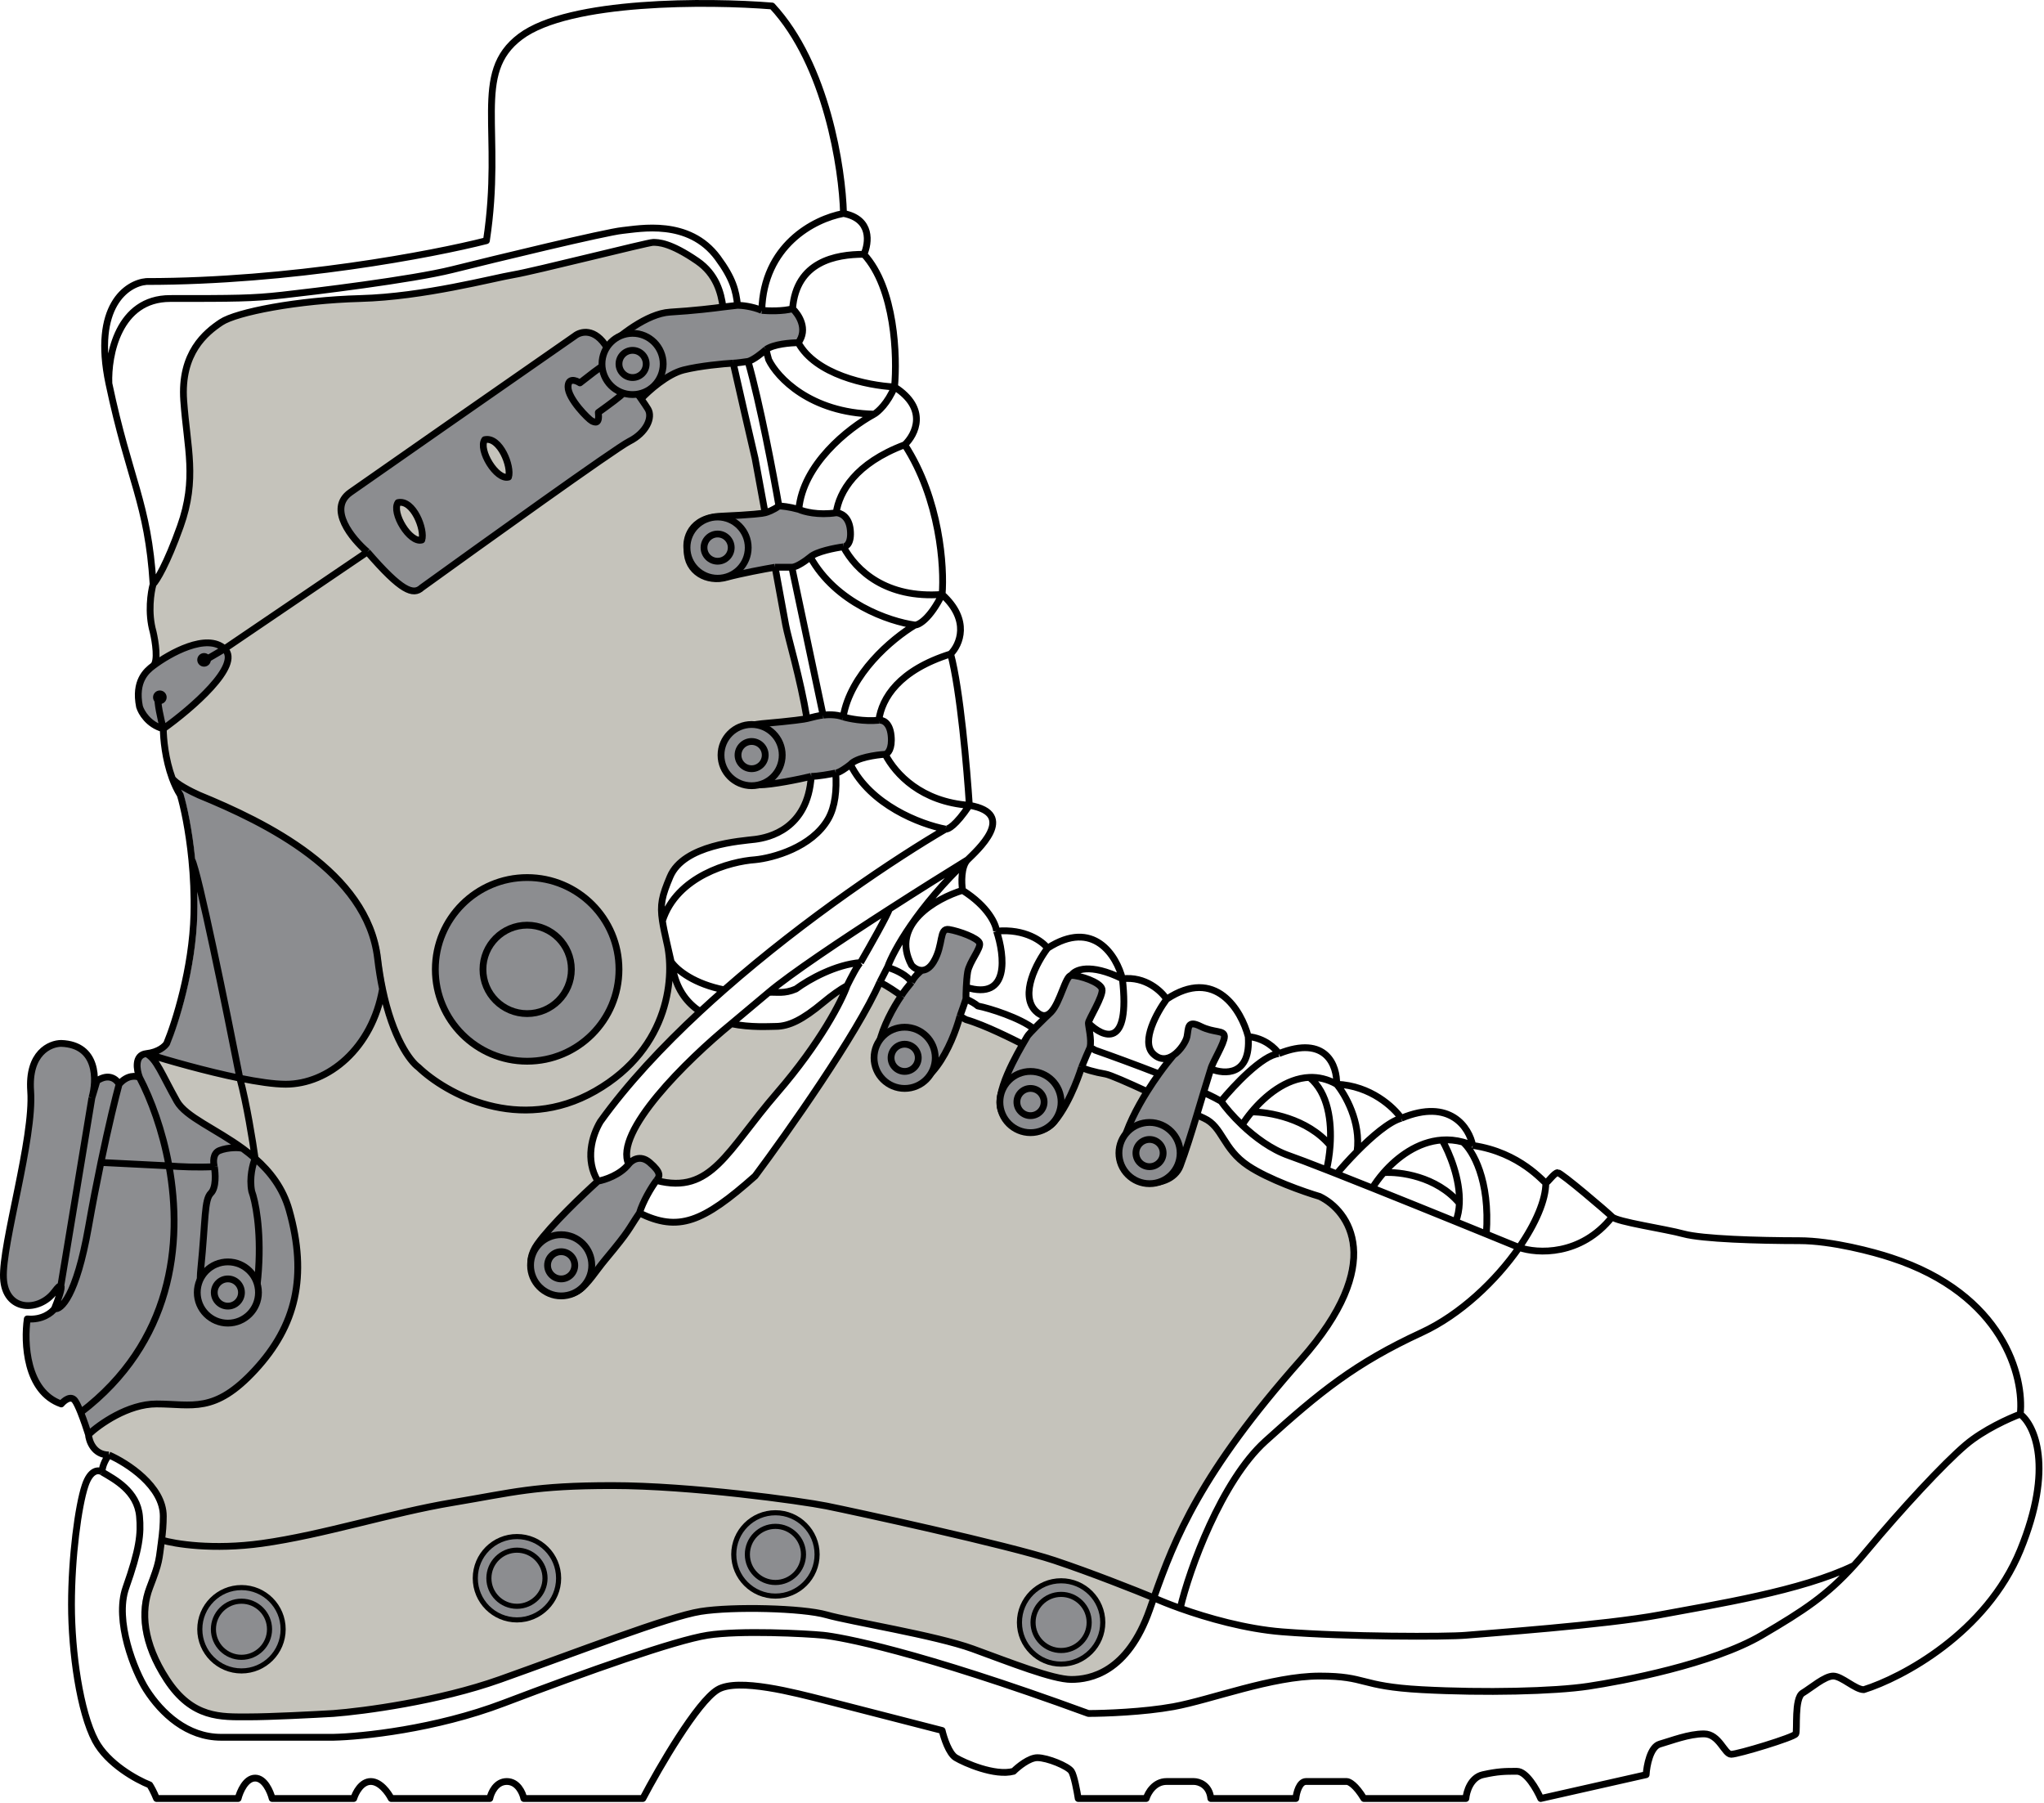 <svg width="601" height="530" viewBox="0 0 601 530" fill="none" xmlns="http://www.w3.org/2000/svg">
<path d="M44.364 186.5C42.764 180.9 43.697 174.833 44.364 172.5C45.364 171.5 48.364 166.7 52.364 155.5C57.364 141.5 54.364 132.5 53.364 118.5C52.364 104.5 59.864 98.5 64.364 95.5C68.864 92.5 86.864 89 105.364 88.5C123.864 88 144.364 82.5 150.364 81.5C156.364 80.5 189.864 72 191.364 72C192.864 72 196.364 72 204.364 77.5C209.916 81.317 211.374 86.82 211.914 91L214.937 107.5C216.952 116.457 219.678 128.258 221.364 135.5C222.158 139.815 223.205 145.511 224.306 151.5C223.826 151.667 220.564 152.1 211.364 152.5C202.164 152.9 200.864 159.333 201.364 162.5C201.364 169 207.364 172 212.864 170.5C217.264 169.3 224.286 168 227.246 167.5C228.766 175.771 230.015 182.581 230.364 184.5C231.035 188.187 234.627 199.966 236.62 212C236.035 212.167 232.564 212.7 223.364 213.5C214.164 214.3 212.198 220.5 212.364 223.5C212.364 228 217.364 231.5 222.364 231.5C226.364 231.5 234.364 229.833 237.864 229C236.864 244.5 225.364 247 221.364 247.5C217.364 248 200.364 249 196.364 258.5C193.981 264.16 193.373 266.625 194.116 271.5C194.375 273.195 194.797 275.181 195.364 277.694C195.45 278.033 195.53 278.388 195.606 278.758C197.601 288.538 195.947 309.167 174.364 321.5C151.964 334.3 130.364 322.167 122.364 314.5C119.846 312.681 114.792 305.744 111.814 291.5C111.244 288.773 110.75 285.778 110.364 282.5C107.364 257 77.364 242.5 57.864 234.5C55.602 233.5 50.855 231.1 49.97 229.5C47.94 223.957 47.364 217.911 47.364 215C42.964 213.8 40.864 210.167 40.364 208.5C38.864 201 42.364 198 44.364 196.5C45.964 195.3 45.03 189.333 44.364 186.5Z" fill="#C5C3BB"/>
<path fill-rule="evenodd" clip-rule="evenodd" d="M25 421.761C25.167 423.761 26.6 427.761 31 427.761C36.334 430.094 47.001 436.961 47.001 445.761C47.001 448.126 46.808 450.495 46.501 452.761C46.383 453.629 46.288 454.376 46.204 455.041C45.688 459.1 45.562 460.092 43.001 466.761C40.349 473.666 40.981 483 48.001 493.761C55.209 504.81 63.265 504.786 70.953 504.763C71.303 504.762 71.653 504.761 72.001 504.761C78.401 504.761 91.334 504.094 97.001 503.761C105.834 503.094 128.001 500.161 146.001 493.761C151.561 491.784 157.396 489.655 163.173 487.546C180.776 481.121 197.848 474.89 205.001 473.761C214.501 472.261 235.001 472.761 242.001 474.761C244.558 475.492 249.517 476.489 255.317 477.656C265.397 479.683 278.019 482.222 285.001 484.761C286.715 485.384 288.466 486.032 290.222 486.682C299.728 490.198 309.358 493.761 314.001 493.761C319.501 493.761 330.501 491.761 337.001 473.261C337.115 472.935 337.23 472.609 337.344 472.283C337.638 471.445 337.933 470.605 338.231 469.761C344.416 452.249 351.979 433.032 381.501 399.761C406.701 371.361 395.668 355.928 387.001 351.761C382.501 350.428 372.001 346.761 366.001 342.761C362.156 340.198 360.283 337.241 358.628 334.63C357.056 332.148 355.682 329.979 353.001 328.761C352.442 328.507 351.727 328.175 350.892 327.783L336.27 320.912C330.575 318.28 325.396 315.993 324.001 315.761C321.001 315.261 317.501 314.261 317.001 313.761L298.001 305.761C295.334 304.428 288.601 301.361 283.001 299.761C282.531 299.474 281.938 299.134 281.242 298.761L264.001 292.761C262.775 291.842 260.574 290.322 258.5 289.191C254.5 301.426 227.001 338.5 220.5 347C213 355 201.5 359.5 198.5 359.5C195.5 359.5 179.5 354.5 175.5 347C171.5 339.5 175 332.5 177.5 328C179.5 324.4 197.176 305.5 205.764 296.5C202.111 293.558 198.401 289.104 196.327 282.761C196.084 281.693 195.856 280.696 195.641 279.762C195.502 279.155 195.369 278.575 195.242 278.019C195.167 277.649 195.086 277.294 195.001 276.955C195.079 277.3 195.159 277.654 195.242 278.019C197.237 287.799 195.583 308.428 174.001 320.761C151.601 333.561 130.001 321.428 122.001 313.761C119.483 311.942 114.429 305.005 111.451 290.761C108.401 308.261 95.501 318.761 83.001 318.761C79.549 318.761 74.727 318.046 69.501 316.986L44 310.5C45.667 314.333 49.6 322.7 52 325.5C54.4 328.3 67.667 336.717 74.001 340.576C78.39 344.428 82.168 349.261 84.001 355.761C89.501 375.261 86.001 389.761 74.001 402.761C63.973 413.625 57.786 413.315 49.895 412.92C48.344 412.842 46.726 412.761 45.001 412.761C36.601 412.761 28.167 418.761 25 421.761ZM214.001 300.982C207.001 307.655 192.2 322.4 189 328C188.92 328.141 188.839 328.282 188.758 328.423C184.824 335.3 180.671 342.56 189 345.5C197.5 348.5 203 349 209 344C213.8 340 220.667 331 223.5 327L240 306.5C242.688 302.341 248.065 293.17 248.065 289.761C245.944 290.945 243.564 292.625 241.001 294.761C235.001 299.761 231.001 301.761 227.001 301.761C226.713 301.761 226.333 301.771 225.873 301.784C223.461 301.849 218.862 301.974 214.001 300.982Z" fill="#C5C3BB"/>
<path d="M41.019 316.761C40.185 314.594 39.419 310.161 43.019 309.761C46.018 311.261 47.52 315.761 52.02 323.761C54.63 328.402 63.466 331.865 71.499 337.761C72.698 338.641 73.88 339.575 75.019 340.576C79.408 344.428 83.186 349.261 85.019 355.761C90.519 375.261 87.019 389.761 75.019 402.761C63.02 415.761 56.52 412.761 46.02 412.761C37.62 412.761 29.186 418.761 26.019 421.761C25.523 420.174 24.626 417.502 23.729 415.261C23.117 413.735 22.506 412.409 22.02 411.761C20.82 410.161 18.853 411.761 18.02 412.761C7.62 409.161 7.02 394.594 8.02 387.761C12.419 388.161 15.186 385.928 16.02 384.761C17.073 382.187 18.422 378.397 17.886 378.028C17.659 377.871 17.092 378.331 16.02 379.761C11.52 385.761 1.519 385.761 1.019 375.761C0.519 365.761 10.019 334.761 9.019 320.761C8.219 309.561 14.685 306.761 18.019 306.761C28.819 307.161 28.519 317.594 27.019 322.761L28.519 317.761C32.119 315.361 34.352 317.428 35.019 318.761C37.419 315.961 40.019 316.261 41.019 316.761Z" fill="#8C8D90"/>
<path d="M50 306.761C52.5 300.761 57.6 284.761 58 268.761C58.142 263.07 57.867 257.631 57.386 252.761C56.514 243.94 54.966 236.982 54 233.761C53.038 232.222 52.249 230.516 51.607 228.761C52.491 230.361 57.238 232.761 59.501 233.761C79.001 241.761 109.001 256.261 112.001 281.761C112.387 285.039 112.881 288.034 113.451 290.761C110.401 308.261 97.501 318.761 85.001 318.761C81.549 318.761 76.727 318.046 71.501 316.986C61.587 314.976 50.221 311.725 44 309.761C47.6 309.361 49.5 307.594 50 306.761Z" fill="#8C8D90"/>
<path fill-rule="evenodd" clip-rule="evenodd" d="M41.364 207.761C39.864 200.261 43.364 197.261 45.364 195.761C50.197 192.094 61.164 185.961 66.364 190.761C71.564 195.561 56.53 208.428 48.364 214.261C43.964 213.061 41.864 209.428 41.364 207.761ZM108.364 162.261C103.864 158.428 96.564 149.561 103.364 144.761C110.164 139.961 150.198 112.094 169.364 98.761C171.031 97.428 175.264 96.261 178.864 102.261C182.198 98.928 190.564 92.161 197.364 91.761C204.164 91.361 210.564 90.594 212.914 90.261L217.211 89.761C218.411 89.761 221.517 90.061 224.338 91.261C226.197 91.428 230.611 91.561 233.39 90.761C235.181 92.428 238.022 96.761 235.063 100.761C232.816 100.761 227.776 101.161 225.593 102.761C224.476 103.761 221.853 105.861 220.303 106.261C219.205 106.428 216.796 106.761 215.937 106.761C213.08 106.928 206.164 107.561 201.364 108.761C196.564 109.961 191.028 114.928 188.859 117.261C189.766 118.568 190.47 119.604 190.864 120.261C192.364 122.761 190.364 127.261 185.364 129.761C181.364 131.761 141.698 160.261 124.364 172.761C121.864 175.094 118.364 173.861 108.364 162.261ZM117.364 147.761C115.364 150.761 120.864 159.761 124.364 158.761C125.364 155.761 121.864 146.761 117.364 147.761ZM142.864 129.261C140.864 132.261 146.364 141.261 149.864 140.261C150.864 137.261 147.364 128.261 142.864 129.261Z" fill="#8C8D90"/>
<path d="M212.02 151.761C202.82 152.161 201.52 158.594 202.02 161.761C202.02 168.261 208.02 171.261 213.52 169.761C217.92 168.561 224.941 167.261 227.902 166.761H232.824C234.268 166.761 237.047 164.761 238.256 163.761C240.044 162.161 245.486 161.094 247.984 160.761C248.829 160.761 250.42 159.761 250.02 155.761C249.62 151.761 247.08 150.761 245.86 150.761C240.533 151.561 236.32 150.428 234.88 149.761C231.969 148.961 229.76 148.761 229.02 148.761C227.42 149.961 225.647 150.594 224.961 150.761C224.481 150.928 221.22 151.361 212.02 151.761Z" fill="#8C8D90"/>
<path d="M224.019 212.761C214.819 213.561 212.853 219.761 213.019 222.761C213.019 227.261 218.019 230.761 223.019 230.761C227.019 230.761 235.019 229.094 238.519 228.261C240.519 228.261 244.158 227.594 245.727 227.261C246.693 227.261 249.021 225.594 250.065 224.761C251.783 222.761 257.586 221.928 260.273 221.761C261.022 221.594 262.419 220.261 262.019 216.261C261.619 212.261 259.438 211.594 258.397 211.761C253.899 212.161 249.537 211.261 247.918 210.761C245.836 209.961 243.118 210.094 242.019 210.261C241.219 210.261 238.523 210.928 237.275 211.261C236.69 211.428 233.219 211.961 224.019 212.761Z" fill="#8C8D90"/>
<path d="M353.02 301.761C349.02 299.761 349.52 302.261 349.02 304.761C348.748 306.121 347.144 308.814 345.013 310.261C343.886 311.577 342.393 313.462 340.777 315.715C339.647 317.29 338.457 319.046 337.289 320.912C334.202 325.844 331.27 331.551 330.02 336.761C327.02 349.261 344.02 350.761 347.02 342.761C348.65 338.414 350.28 333.18 351.911 327.783C352.572 325.592 353.234 323.374 353.896 321.178C354.604 318.828 355.312 316.503 356.02 314.261C356.52 312.261 360.02 306.761 360.02 304.761C360.02 302.761 357.02 303.761 353.02 301.761Z" fill="#8C8D90"/>
<path d="M324.02 290.761C323.52 288.761 317.52 286.761 315.02 286.761C313.282 286.761 311.786 294.734 309.02 297.58C306.853 299.64 302.42 303.961 302.02 304.761C301.52 305.761 293.52 318.261 294.02 324.761C294.52 331.261 305.02 335.761 310.02 329.761C315.02 323.761 318.02 313.761 318.02 313.761C318.82 311.761 320.02 309.027 320.52 307.91C321.02 305.559 320.02 301.761 320.02 300.761C320.02 299.761 324.52 292.761 324.02 290.761Z" fill="#8C8D90"/>
<path d="M279.02 273.261C276.02 272.761 277.52 277.761 274.52 282.761C273.391 284.642 272.145 285.27 271.02 285.269C270.353 285.766 268.82 287.161 268.02 288.761C267.187 289.761 265.42 291.961 265.02 292.761C260.187 299.761 253.02 314.761 263.02 318.761C273.02 322.761 280.014 307.094 282.261 298.761C282.853 297.161 283.68 294.708 284.02 293.682C284.02 292.909 284.042 291.639 284.107 290.261C284.18 288.714 284.308 287.03 284.519 285.761C285.018 282.761 288.52 278.761 288.02 277.261C287.52 275.761 282.02 273.761 279.02 273.261Z" fill="#8C8D90"/>
<path d="M158.02 365.761C154.02 371.361 157.02 376.094 159.02 377.761C169.52 384.761 172.135 377.323 178.02 370.261C185.52 361.261 184.52 361.761 188.02 356.63C189.02 353.261 191.52 349.043 193.02 347.065C194.02 345.87 194.52 344.761 191.02 341.761C188.22 339.361 185.739 341.094 184.849 342.261C182.312 345.461 177.76 346.928 175.801 347.261C171.541 351.094 162.02 360.161 158.02 365.761Z" fill="#8C8D90"/>
<path d="M26.019 421.761C26.185 423.761 27.619 427.761 32.019 427.761M26.019 421.761C25.523 420.175 24.626 417.502 23.729 415.261M26.019 421.761C29.186 418.761 37.62 412.761 46.02 412.761C56.52 412.761 63.02 415.761 75.019 402.761C87.019 389.761 90.519 375.261 85.019 355.761C83.186 349.261 79.408 344.428 75.019 340.576M32.019 427.761C31.352 428.594 30.019 430.761 30.019 432.761M32.019 427.761C37.352 430.094 48.02 436.961 48.02 445.761C48.02 448.126 47.827 450.495 47.52 452.761M30.019 432.761C29.019 432.094 26.619 431.961 25.019 436.761C23.019 442.761 21.019 457.761 21.019 471.761C21.019 485.761 23.519 503.261 28.019 511.761C31.619 518.561 40.185 523.261 44.019 524.761C44.352 525.261 45.219 526.761 46.019 528.761H70.019C70.519 526.761 72.219 522.761 75.019 522.761C77.819 522.761 79.519 526.761 80.019 528.761H104.019C104.519 527.094 106.219 523.761 109.019 523.761C111.819 523.761 114.185 527.094 115.019 528.761H144.019C144.352 527.094 145.819 523.761 149.019 523.761C152.219 523.761 153.685 527.094 154.019 528.761H189.019C193.852 519.594 205.019 500.361 211.019 496.761C217.019 493.161 234.019 497.761 242.019 499.761L277.019 508.761C277.519 510.928 279.019 515.561 281.019 516.761C283.519 518.261 292.519 522.261 298.019 520.761C299.352 519.428 302.619 516.761 305.019 516.761C308.019 516.761 314.019 519.261 315.019 520.761C315.819 521.961 316.685 526.594 317.019 528.761H337.019C337.519 527.094 339.419 523.761 343.019 523.761C346.619 523.761 349.852 523.761 351.019 523.761C352.519 523.761 355.619 524.761 356.019 528.761H381.019C381.185 527.094 382.019 523.761 384.019 523.761C386.019 523.761 392.852 523.761 396.019 523.761C396.685 523.761 398.619 524.761 401.019 528.761H431.019C431.185 526.761 432.419 522.561 436.019 521.761C440.519 520.761 442.519 520.761 446.019 520.761C448.819 520.761 451.852 526.094 453.019 528.761L484.019 521.761C484.185 519.094 485.219 513.561 488.019 512.761C491.519 511.761 496.519 509.761 501.019 509.761C505.519 509.761 507.019 515.761 509.019 515.761C511.019 515.761 527.519 510.761 528.019 509.761C528.519 508.761 527.519 499.261 530.019 497.761C532.519 496.261 536.519 492.761 539.019 492.761C541.519 492.761 545.519 496.761 548.019 496.761C559.185 493.261 584.019 480.161 594.019 455.761C604.019 431.361 598.185 418.928 594.019 415.761M30.019 432.761C33.686 434.928 40.341 438.367 41.02 445.761C41.5 451 41 455.5 37.02 466.761C33.584 476.479 39.578 491.408 43.02 496.761C47.52 503.761 55.02 510.761 65.019 510.761C73.019 510.761 90.353 510.761 98.019 510.761C106.353 510.594 128.02 508.361 148.02 500.761C173.02 491.261 198.52 482.261 208.02 480.761C217.52 479.261 237.018 480.261 242.019 480.761C247.02 481.261 269.52 485.261 320.02 503.761C324.686 503.761 336.22 503.361 345.02 501.761C356.02 499.761 374.02 492.761 388.02 492.761C402.02 492.761 399.52 495.761 418.02 496.761C436.52 497.761 457.02 497.261 467.02 495.761C477.02 494.261 503.52 489.261 518.02 480.761C530.552 473.415 537.108 469.056 545.113 460.261M594.019 415.761C595.185 404.928 589.219 380.561 556.019 369.761C551.019 368.094 538.619 364.761 529.019 364.761C517.019 364.761 500.519 364.261 495.019 362.761C489.519 361.261 475.519 359.261 474.019 357.761M594.019 415.761C590.852 416.928 583.22 420.361 578.02 424.761C571.52 430.261 559.02 443.761 549.02 455.761C547.662 457.39 546.37 458.88 545.113 460.261M474.019 357.761C472.519 356.261 459.019 344.761 458.019 344.761C457.019 344.761 455.019 347.761 454.519 347.761M474.019 357.761C464.818 369.361 451.945 368.594 446.659 366.761M454.519 347.761C454.019 347.761 447.019 338.761 433.019 336.761M454.519 347.761C454.519 352.78 451.545 359.723 446.659 366.761M433.019 336.761C432.019 331.594 426.419 322.761 412.019 328.761M433.019 336.761C432.047 336.344 431.087 336.013 430.142 335.761M412.019 328.761C409.852 325.594 403.019 319.161 393.019 318.761M412.019 328.761C408.437 329.739 403.302 334.184 399.02 338.52M393.019 318.761C393.185 313.428 390.019 304.161 376.019 309.761M393.019 318.761C395.519 321.761 400.22 329.912 399.02 338.52M393.019 318.761C390.302 317.222 387.609 316.644 385.02 316.751M376.019 309.761C375.019 308.261 371.819 305.161 367.019 304.761M376.019 309.761C371.218 310.161 362.686 319.261 359.02 323.761M367.019 304.761C365.019 297.094 357.419 284.161 343.019 293.761M367.019 304.761C367.818 316.361 360.019 315.928 356.02 314.261M343.019 293.761C341.519 291.428 336.819 286.961 330.019 287.761M343.019 293.761C340.186 297.594 335.42 306.161 339.02 309.761C341.071 311.813 343.227 311.474 345.012 310.261M330.019 287.761C328.352 281.094 321.619 269.961 308.019 278.761M330.019 287.761C332.418 308.561 324.352 305.094 320.02 300.761M330.019 287.761C320.418 283.024 316.019 285.121 315.02 286.761M308.019 278.761C306.519 276.761 301.419 272.961 293.019 273.761M308.019 278.761C304.852 282.928 299.72 292.461 304.52 297.261C306.349 299.09 307.806 298.828 309.02 297.58M293.019 273.761C292.852 271.761 290.619 266.561 283.019 261.761M293.019 273.761C295.41 280.925 296.977 294.255 284.107 290.261M283.019 261.761C282.685 259.594 282.519 254.761 284.519 252.761M283.019 261.761C275.352 264.094 261.62 271.761 268.02 283.761C268.638 284.467 269.752 285.267 271.02 285.269M284.519 252.761C287.019 250.261 299.519 239.261 285.019 236.761M284.519 252.761C269.718 266.761 262.686 279.574 261.02 284.231M284.519 252.761C278.7 256.341 270.267 261.618 261.494 267.261M285.019 236.761C284.352 226.261 282.319 202.661 279.519 192.261M285.019 236.761C281.018 242.761 278.686 243.928 278.02 243.761M285.019 236.761C270.89 235.752 263.316 227.6 260.273 221.761M279.519 192.261C282.185 189.594 285.419 182.361 277.019 174.761M279.519 192.261C264.332 197.042 259.296 205.233 258.397 211.761M277.019 174.761C277.685 166.761 276.419 146.761 266.019 130.761M277.019 174.761C273.418 181.961 270.186 183.761 269.02 183.761M277.019 174.761C260.522 176.03 251.742 167.738 247.984 160.761M266.019 130.761C269.185 127.761 273.019 120.161 263.019 113.761M266.019 130.761C251.504 136.204 246.743 144.656 245.86 150.761M263.019 113.761C263.852 104.928 263.219 84.761 254.019 74.761M263.019 113.761C261.018 118.561 258.186 121.094 257.02 121.761M263.019 113.761C254.895 113.341 239.803 110.096 234.718 100.761M254.019 74.761C255.519 71.428 256.419 64.361 248.019 62.761M254.019 74.761C245.755 74.761 234.119 76.869 233.045 90.761M248.019 62.761C247.685 49.594 243.019 18.961 227.019 1.761C208.352 0.261 167.419 -0.039 153.019 10.761C138.619 21.561 148.02 38.261 143.019 70.761C127.352 74.761 85.419 82.761 43.019 82.761C37.352 83.261 27.219 89.961 32.019 112.761M248.019 62.761C239.172 64.394 224.501 72.297 223.993 91.261M32.019 112.761C38.019 141.261 43.519 147.761 45.019 171.761M32.019 112.761C31.686 104.428 34.819 87.761 50.02 87.761C69.019 87.761 74.019 87.761 83.019 86.761C92.019 85.761 121.02 82.261 133.02 79.261C145.02 76.261 178.02 68.261 183.02 67.761C188.02 67.261 202.52 64.261 211.02 75.761C215.559 81.903 216.391 85.478 216.866 89.761M45.019 171.761C44.352 174.094 43.419 180.161 45.019 185.761C45.685 188.594 46.619 194.561 45.019 195.761M45.019 171.761C46.019 170.761 49.02 165.961 53.02 154.761C58.02 140.761 55.02 131.761 54.02 117.761C53.02 103.761 60.52 97.761 65.019 94.761C69.519 91.761 87.519 88.261 106.02 87.761C124.52 87.261 145.02 81.761 151.02 80.761C157.02 79.761 190.52 71.261 192.02 71.261C193.52 71.261 197.02 71.261 205.02 76.761C210.572 80.578 212.03 86.081 212.569 90.261M45.019 195.761C43.019 197.261 39.519 200.261 41.019 207.761C41.519 209.428 43.619 213.061 48.019 214.261M45.019 195.761C49.852 192.094 60.819 185.961 66.019 190.761M48.019 214.261C48.019 217.172 48.595 223.218 50.625 228.761M48.019 214.261C56.186 208.428 71.219 195.561 66.019 190.761M48.019 214.261C47.346 211.674 46.1 206.2 46.5 205M43.019 309.761C46.619 309.361 48.519 307.594 49.019 306.761C51.519 300.761 56.619 284.761 57.019 268.761C57.161 263.07 56.886 257.631 56.404 252.761M43.019 309.761C39.419 310.161 40.185 314.594 41.019 316.761M43.019 309.761C46.018 311.261 47.52 315.761 52.02 323.761C54.63 328.402 63.466 331.865 71.499 337.761M43.019 309.761C49.24 311.725 60.606 314.976 70.519 316.986M41.019 316.761C40.019 316.261 37.419 315.961 35.019 318.761M41.019 316.761C44.363 323.153 47.787 332.296 49.686 342.761M35.019 318.761C34.352 317.428 32.119 315.361 28.519 317.761L27.019 322.761M35.019 318.761C34.027 322.399 31.985 330.673 29.675 341.761M27.019 322.761C28.519 317.594 28.819 307.161 18.019 306.761C14.685 306.761 8.219 309.561 9.019 320.761C10.019 334.761 0.519 365.761 1.019 375.761C1.519 385.761 11.52 385.761 16.02 379.761C17.092 378.331 17.659 377.871 17.886 378.028M27.019 322.761L17.886 378.028M16.02 384.761C15.186 385.928 12.419 388.161 8.02 387.761C7.02 394.594 7.62 409.161 18.02 412.761C18.853 411.761 20.82 410.161 22.02 411.761C22.506 412.409 23.117 413.735 23.729 415.261M16.02 384.761C17.073 382.187 18.422 378.397 17.886 378.028M16.02 384.761C17.853 385.261 22.419 381.161 26.02 360.761C27.239 353.853 28.492 347.438 29.675 341.761M318.02 313.761C318.52 314.261 322.02 315.261 325.02 315.761C326.415 315.993 331.594 318.28 337.289 320.912M318.02 313.761C318.82 311.761 320.02 309.027 320.52 307.91M318.02 313.761C318.02 313.761 315.02 323.761 310.02 329.761C305.02 335.761 294.52 331.261 294.02 324.761C293.52 318.261 301.52 305.761 302.02 304.761C302.42 303.961 306.853 299.64 309.02 297.58M300.715 307C298.049 305.667 289.62 301.361 284.02 299.761C283.549 299.474 282.957 299.134 282.26 298.761M265.02 292.761C265.42 291.961 267.186 289.761 268.02 288.761M265.02 292.761C260.186 299.761 253.02 314.761 263.02 318.761C273.02 322.761 280.013 307.094 282.26 298.761M265.02 292.761C263.631 291.719 260.988 289.906 258.698 288.761M238.52 228.261C237.52 243.761 226.02 246.261 222.02 246.761C218.02 247.261 201.02 248.261 197.02 257.761C194.636 263.421 194.028 265.886 194.772 270.761M238.52 228.261C240.52 228.261 244.158 227.594 245.727 227.261M238.52 228.261C235.02 229.094 227.02 230.761 223.02 230.761C218.02 230.761 213.02 227.261 213.02 222.761C212.853 219.761 214.82 213.561 224.02 212.761C233.22 211.961 236.69 211.428 237.276 211.261M47.52 452.761C46.683 458.927 47 459 44.02 466.761C41.368 473.666 42 483 49.02 493.761C56.555 505.314 65.019 504.761 73.019 504.761C79.419 504.761 92.353 504.094 98.019 503.761C106.853 503.094 129.02 500.161 147.02 493.761C169.52 485.761 196.52 475.261 206.02 473.761C215.52 472.261 236.02 472.761 243.02 474.761C250.02 476.761 275.02 480.761 286.02 484.761C297.02 488.761 309.52 493.761 315.02 493.761C320.52 493.761 331.52 491.761 338.02 473.261C338.428 472.099 338.836 470.934 339.25 469.761M47.52 452.761C51.353 453.928 62.62 455.761 77.019 453.761C95.019 451.261 115.02 444.761 133.02 441.761C151.02 438.761 157.02 436.761 180.02 436.761C203.02 436.761 235.52 441.261 243.02 442.761C250.52 444.261 296.52 454.261 310.02 458.761C320.82 462.361 334.007 467.594 339.25 469.761M339.25 469.761C345.434 452.249 352.997 433.032 382.52 399.761C407.72 371.361 396.686 355.928 388.02 351.761C383.52 350.428 373.02 346.761 367.02 342.761C359.52 337.761 359.52 331.261 354.02 328.761C353.46 328.507 352.746 328.175 351.91 327.783M339.25 469.761C341.076 470.588 343.758 471.682 347.02 472.846M545.113 460.261C529.706 467.761 504.02 471.761 488.019 474.761C472.018 477.761 436.52 480.261 431.02 480.761C425.52 481.261 396.02 481.261 377.02 479.761C366.255 478.911 354.933 475.671 347.02 472.846M347.02 472.846C349.686 461.318 359.22 435.361 372.02 423.761C388.02 409.261 398.52 400.761 418.02 391.761C429.364 386.525 439.862 376.551 446.659 366.761M229.02 148.761C227.42 139.484 223.457 118.541 219.958 106.261M229.02 148.761C227.42 149.961 225.647 150.594 224.961 150.761M229.02 148.761C229.76 148.761 231.969 148.961 234.88 149.761M242.02 210.261L232.824 166.761M242.02 210.261C241.22 210.261 238.524 210.928 237.276 211.261M242.02 210.261C243.118 210.094 245.837 209.961 247.918 210.761M194.772 270.761C198.973 257.561 214.688 253.261 222.02 252.761C227.186 252.261 238.72 249.161 243.52 240.761C245.586 237.144 246.059 232.224 245.727 227.261M194.772 270.761C195.03 272.456 195.452 274.442 196.02 276.955M197.345 282.761C197.559 283.704 197.784 284.702 198.02 285.761C199.26 291.343 202.231 295.002 205.86 297.393M197.345 282.761C196.842 280.544 196.398 278.633 196.02 276.955M197.345 282.761C199.213 285.407 204.271 289.296 212.935 291.012M268.02 288.761C266.82 286.761 263.52 285.261 262.02 284.761C261.693 284.568 261.359 284.391 261.02 284.231M268.02 288.761C268.82 287.161 270.353 285.766 271.02 285.269M304.014 302.5C300.015 299.3 291.02 296.428 287.52 295.761C286.749 295.086 285.517 294.379 284.02 293.682M359.02 323.761C360.239 325.482 362.408 328.091 365.216 330.761M359.02 323.761C358.489 323.449 357.873 323.114 357.185 322.761C356.22 322.266 355.113 321.735 353.896 321.178M446.659 366.761C443.859 365.614 440.588 364.277 437.02 362.822M196.02 276.955C198.353 286.224 197.42 307.961 175.02 320.761C152.62 333.561 131.02 321.428 123.02 313.761C120.502 311.942 115.448 305.005 112.469 290.761M50.625 228.761C51.268 230.516 52.056 232.222 53.019 233.761C53.985 236.982 55.533 243.94 56.404 252.761M50.625 228.761C51.51 230.361 56.257 232.761 58.52 233.761C78.019 241.761 108.02 256.261 111.02 281.761C111.405 285.039 111.899 288.034 112.469 290.761M112.469 290.761C109.419 308.261 96.519 318.761 84.019 318.761C80.568 318.761 75.746 318.046 70.519 316.986M23.729 415.261C50.72 394.692 53.828 365.584 49.686 342.761M403.52 349.28C399.792 347.79 396.24 346.378 393.02 345.109M403.52 349.28C411.383 352.424 420.032 355.918 428.02 359.161M403.52 349.28C404.333 347.923 405.456 346.352 406.847 344.761M393.02 345.109C394.461 343.374 396.605 340.964 399.02 338.52M393.02 345.109C391.984 344.701 390.982 344.308 390.02 343.931M430.142 335.761C432.934 338.135 438.22 346.871 437.02 362.822M430.142 335.761C428.026 335.196 425.979 335.023 424.02 335.156M437.02 362.822C434.179 361.664 431.15 360.432 428.02 359.161M424.02 335.156C416.797 335.644 410.761 340.283 406.847 344.761M424.02 335.156C426.129 338.821 429.405 346.65 429.1 353.761M428.02 359.161C428.689 357.471 429.02 355.641 429.1 353.761M406.847 344.761C411.458 344.428 422.365 345.761 429.1 353.761M365.216 330.761C368.936 334.297 373.778 337.938 379.02 339.761C381.2 340.519 385.095 342.004 390.02 343.931M365.216 330.761C365.948 329.589 366.894 328.266 368.02 326.912M368.02 326.912C371.969 322.161 378.131 317.035 385.02 316.751M368.02 326.912C372.912 326.862 384.379 328.761 391.108 336.761M390.02 343.931C390.483 342.081 390.916 339.562 391.108 336.761M385.02 316.751C390.595 321.294 391.58 329.878 391.108 336.761M356.02 314.261C356.52 312.261 360.02 306.761 360.02 304.761C360.02 302.761 357.02 303.761 353.02 301.761C349.02 299.761 349.52 302.261 349.02 304.761C348.747 306.121 347.143 308.814 345.012 310.261M356.02 314.261C355.312 316.503 354.604 318.828 353.896 321.178M345.012 310.261C343.885 311.577 342.393 313.462 340.777 315.715M315.02 286.761C317.52 286.761 323.52 288.761 324.02 290.761C324.52 292.761 320.02 299.761 320.02 300.761M315.02 286.761C313.282 286.761 311.786 294.734 309.02 297.58M320.02 300.761C320.02 301.761 321.02 305.559 320.52 307.91M320.52 307.91C321.05 308.19 321.553 308.474 322.02 308.761C326.604 310.37 333.797 312.987 340.777 315.715M284.02 293.682C283.68 294.708 282.853 297.161 282.26 298.761M284.02 293.682C284.02 292.909 284.042 291.639 284.107 290.261M271.02 285.269C272.145 285.27 273.391 284.642 274.52 282.761C277.52 277.761 276.02 272.761 279.02 273.261C282.02 273.761 287.52 275.761 288.02 277.261C288.52 278.761 285.018 282.761 284.519 285.761C284.307 287.03 284.18 288.714 284.107 290.261M257.02 121.761C238.22 121.361 228.52 110.928 226.02 105.761C225.73 104.739 225.473 103.74 225.248 102.761M257.02 121.761C249.23 125.997 236.061 136.599 234.88 149.761M269.02 183.761C261.398 182.715 245.737 177.274 238.256 163.761M269.02 183.761C262.112 187.906 250.027 198.235 247.918 210.761M278.02 243.761C270.52 242.319 255.932 236.633 250.065 224.761M278.02 243.761C263.492 252.244 237.05 269.849 212.935 291.012M258.698 288.761C252.041 303.961 231.472 333.094 222.02 345.761C206.547 359.514 199.443 362.184 188.02 356.63M258.698 288.761L261.02 284.231M226.02 291.759C228.516 291.599 230.52 292.261 234.02 290.761C237.961 287.863 245.707 283.579 253.02 282.987M226.02 291.759L215.02 300.982M226.02 291.759C232.43 286.334 247.4 276.326 261.494 267.261M215.02 300.982C220.809 302.163 226.225 301.761 228.02 301.761C232.02 301.761 236.02 299.761 242.02 294.761C244.583 292.625 246.963 290.945 249.083 289.761M215.02 300.982C201.92 311.715 180.415 332.837 184.849 342.261M249.083 289.761C247.562 294.094 241.32 306.461 228.52 321.261C213.677 338.422 209.161 351.281 193.02 347.065M249.083 289.761C250.062 287.745 252.22 283.568 253.02 282.987M253.02 282.987C255.669 278.412 261.074 268.861 261.494 267.261M66.019 190.761L108.02 162.261M66.019 190.761L60.5 194M108.02 162.261C103.52 158.428 96.219 149.561 103.02 144.761C109.82 139.961 149.853 112.094 169.02 98.761C170.686 97.428 174.92 96.261 178.52 102.261M108.02 162.261C118.02 173.861 121.52 175.094 124.02 172.761C141.353 160.261 181.02 131.761 185.02 129.761C190.02 127.261 192.02 122.761 190.52 120.261C190.125 119.604 189.421 118.568 188.515 117.261M178.52 102.261C181.853 98.928 190.22 92.161 197.02 91.761C203.82 91.361 210.219 90.594 212.569 90.261M178.52 102.261C181.837 107.791 185.971 113.592 188.515 117.261M212.569 90.261L216.866 89.761M216.866 89.761C218.066 89.761 221.172 90.061 223.993 91.261M223.993 91.261C225.853 91.428 230.266 91.561 233.045 90.761M233.045 90.761C234.836 92.428 237.677 96.761 234.718 100.761M234.718 100.761C232.471 100.761 227.431 101.161 225.248 102.761M225.248 102.761C224.131 103.761 221.508 105.861 219.958 106.261M219.958 106.261C218.86 106.428 216.451 106.761 215.593 106.761M215.593 106.761C217.607 115.718 220.333 127.519 222.02 134.761C222.813 139.076 223.86 144.772 224.961 150.761M215.593 106.761C212.735 106.928 205.82 107.561 201.02 108.761C196.22 109.961 190.683 114.928 188.515 117.261M224.961 150.761C224.481 150.928 221.22 151.361 212.02 151.761C202.82 152.161 201.52 158.594 202.02 161.761C202.02 168.261 208.02 171.261 213.52 169.761C217.92 168.561 224.941 167.261 227.902 166.761M234.88 149.761C236.32 150.428 240.533 151.561 245.86 150.761M245.86 150.761C247.08 150.761 249.62 151.761 250.02 155.761C250.42 159.761 248.829 160.761 247.984 160.761M247.984 160.761C245.486 161.094 240.044 162.161 238.256 163.761M238.256 163.761C237.047 164.761 234.268 166.761 232.824 166.761M232.824 166.761H227.902M227.902 166.761C229.421 175.032 230.671 181.842 231.02 183.761C231.69 187.448 235.282 199.227 237.276 211.261M247.918 210.761C249.537 211.261 253.899 212.161 258.397 211.761M258.397 211.761C259.438 211.594 261.62 212.261 262.02 216.261C262.42 220.261 261.022 221.594 260.273 221.761M260.273 221.761C257.586 221.928 251.783 222.761 250.065 224.761M250.065 224.761C249.022 225.594 246.693 227.261 245.727 227.261M175.801 347.261C171.964 340.968 174.077 333.863 176.52 329.761C184.461 318.691 194.743 307.706 205.86 297.393M175.801 347.261C171.541 351.094 162.02 360.161 158.02 365.761C154.02 371.361 157.02 376.094 159.02 377.761C169.52 384.761 172.135 377.323 178.02 370.261C185.52 361.261 184.52 361.761 188.02 356.63M175.801 347.261C177.76 346.928 182.312 345.461 184.849 342.261M184.849 342.261C185.739 341.094 188.22 339.361 191.02 341.761C194.52 344.761 194.02 345.87 193.02 347.065M193.02 347.065C191.52 349.043 189.02 353.261 188.02 356.63M29.675 341.761L49.686 342.761M49.686 342.761C52.881 343.037 58.039 343.257 63.02 343.004M75.019 340.576C74.353 335.788 72.519 324.367 70.519 316.986M75.019 340.576C73.88 339.575 72.698 338.641 71.499 337.761M75.019 340.576C74.353 342.138 73.219 346.261 74.019 350.261C75.019 352.928 76.82 361.261 76.019 373.261C75.219 385.261 73.019 387.261 68.019 387.261C64.519 387.594 57.819 385.261 59.02 373.261C60.52 358.261 60.02 352.761 62.02 350.761C63.62 349.161 63.353 344.923 63.02 343.004M70.519 316.986C66.609 297.078 58.312 256.361 56.404 252.761M63.02 343.004C62.686 341.756 62.52 339.061 64.519 338.261C67.019 337.261 70.828 337.261 71.499 337.761M337.289 320.912C334.202 325.844 331.27 331.551 330.02 336.761C327.02 349.261 344.02 350.761 347.02 342.761C348.65 338.414 350.28 333.18 351.91 327.783M337.289 320.912C338.457 319.046 339.647 317.29 340.777 315.715M351.91 327.783C352.572 325.592 353.234 323.374 353.896 321.178M205.86 297.393C208.187 295.235 210.55 293.106 212.935 291.012M142.52 129.261C140.52 132.261 146.02 141.261 149.52 140.261C150.52 137.261 147.02 128.261 142.52 129.261ZM117.02 147.761C115.02 150.761 120.52 159.761 124.02 158.761C125.02 155.761 121.52 146.761 117.02 147.761ZM177.02 107.761C177.52 107.761 183.02 115.261 183.02 115.761C183.02 116.102 178.897 119.135 175.926 121.261C176.333 124.761 175.02 124.261 174.02 123.761C173.02 123.261 167.02 117.261 167.02 113.761C167.02 110.961 169.353 111.8 170.52 112.569C173.15 110.492 176.689 107.761 177.02 107.761Z" stroke="black" stroke-width="2" stroke-linejoin="round"/>
<circle cx="155" cy="285" r="27" fill="#8C8D90" stroke="black" stroke-width="2"/>
<circle cx="71" cy="479" r="12.25" fill="#8C8D90" stroke="black" stroke-width="1.5"/>
<circle cx="67" cy="380" r="9" fill="#8C8D90" stroke="black" stroke-width="2"/>
<circle cx="266" cy="311" r="9" fill="#8C8D90" stroke="black" stroke-width="2"/>
<circle cx="165" cy="372" r="9" fill="#8C8D90" stroke="black" stroke-width="2"/>
<circle cx="303" cy="324" r="9" fill="#8C8D90" stroke="black" stroke-width="2"/>
<circle cx="338" cy="339" r="9" fill="#8C8D90" stroke="black" stroke-width="2"/>
<circle cx="221" cy="222" r="9" fill="#8C8D90" stroke="black" stroke-width="2"/>
<circle cx="211" cy="161" r="9" fill="#8C8D90" stroke="black" stroke-width="2"/>
<circle cx="186" cy="107" r="9" fill="#8C8D90" stroke="black" stroke-width="2"/>
<circle cx="152" cy="464" r="12.25" fill="#8C8D90" stroke="black" stroke-width="1.5"/>
<circle cx="228" cy="457" r="12.25" fill="#8C8D90" stroke="black" stroke-width="1.5"/>
<circle cx="312" cy="477" r="12.25" fill="#8C8D90" stroke="black" stroke-width="1.5"/>
<circle cx="155" cy="285" r="13" fill="#8C8D90" stroke="black" stroke-width="2"/>
<circle cx="71" cy="479" r="8.25" fill="#8C8D90" stroke="black" stroke-width="1.5"/>
<circle cx="67" cy="380" r="4" fill="#8C8D90" stroke="black" stroke-width="2"/>
<circle cx="266" cy="311" r="4" fill="#8C8D90" stroke="black" stroke-width="2"/>
<circle cx="165" cy="372" r="4" fill="#8C8D90" stroke="black" stroke-width="2"/>
<circle cx="303" cy="324" r="4" fill="#8C8D90" stroke="black" stroke-width="2"/>
<circle cx="338" cy="339" r="4" fill="#8C8D90" stroke="black" stroke-width="2"/>
<circle cx="221" cy="222" r="4" fill="#8C8D90" stroke="black" stroke-width="2"/>
<circle cx="211" cy="161" r="4" fill="#8C8D90" stroke="black" stroke-width="2"/>
<circle cx="186" cy="107" r="4" fill="#8C8D90" stroke="black" stroke-width="2"/>
<circle cx="152" cy="464" r="8.25" fill="#8C8D90" stroke="black" stroke-width="1.5"/>
<circle cx="228" cy="457" r="8.25" fill="#8C8D90" stroke="black" stroke-width="1.5"/>
<circle cx="312" cy="477" r="8.25" fill="#8C8D90" stroke="black" stroke-width="1.5"/>
<circle cx="47" cy="205" r="2" fill="black"/>
<circle cx="60" cy="194" r="2" fill="black"/>
</svg>
